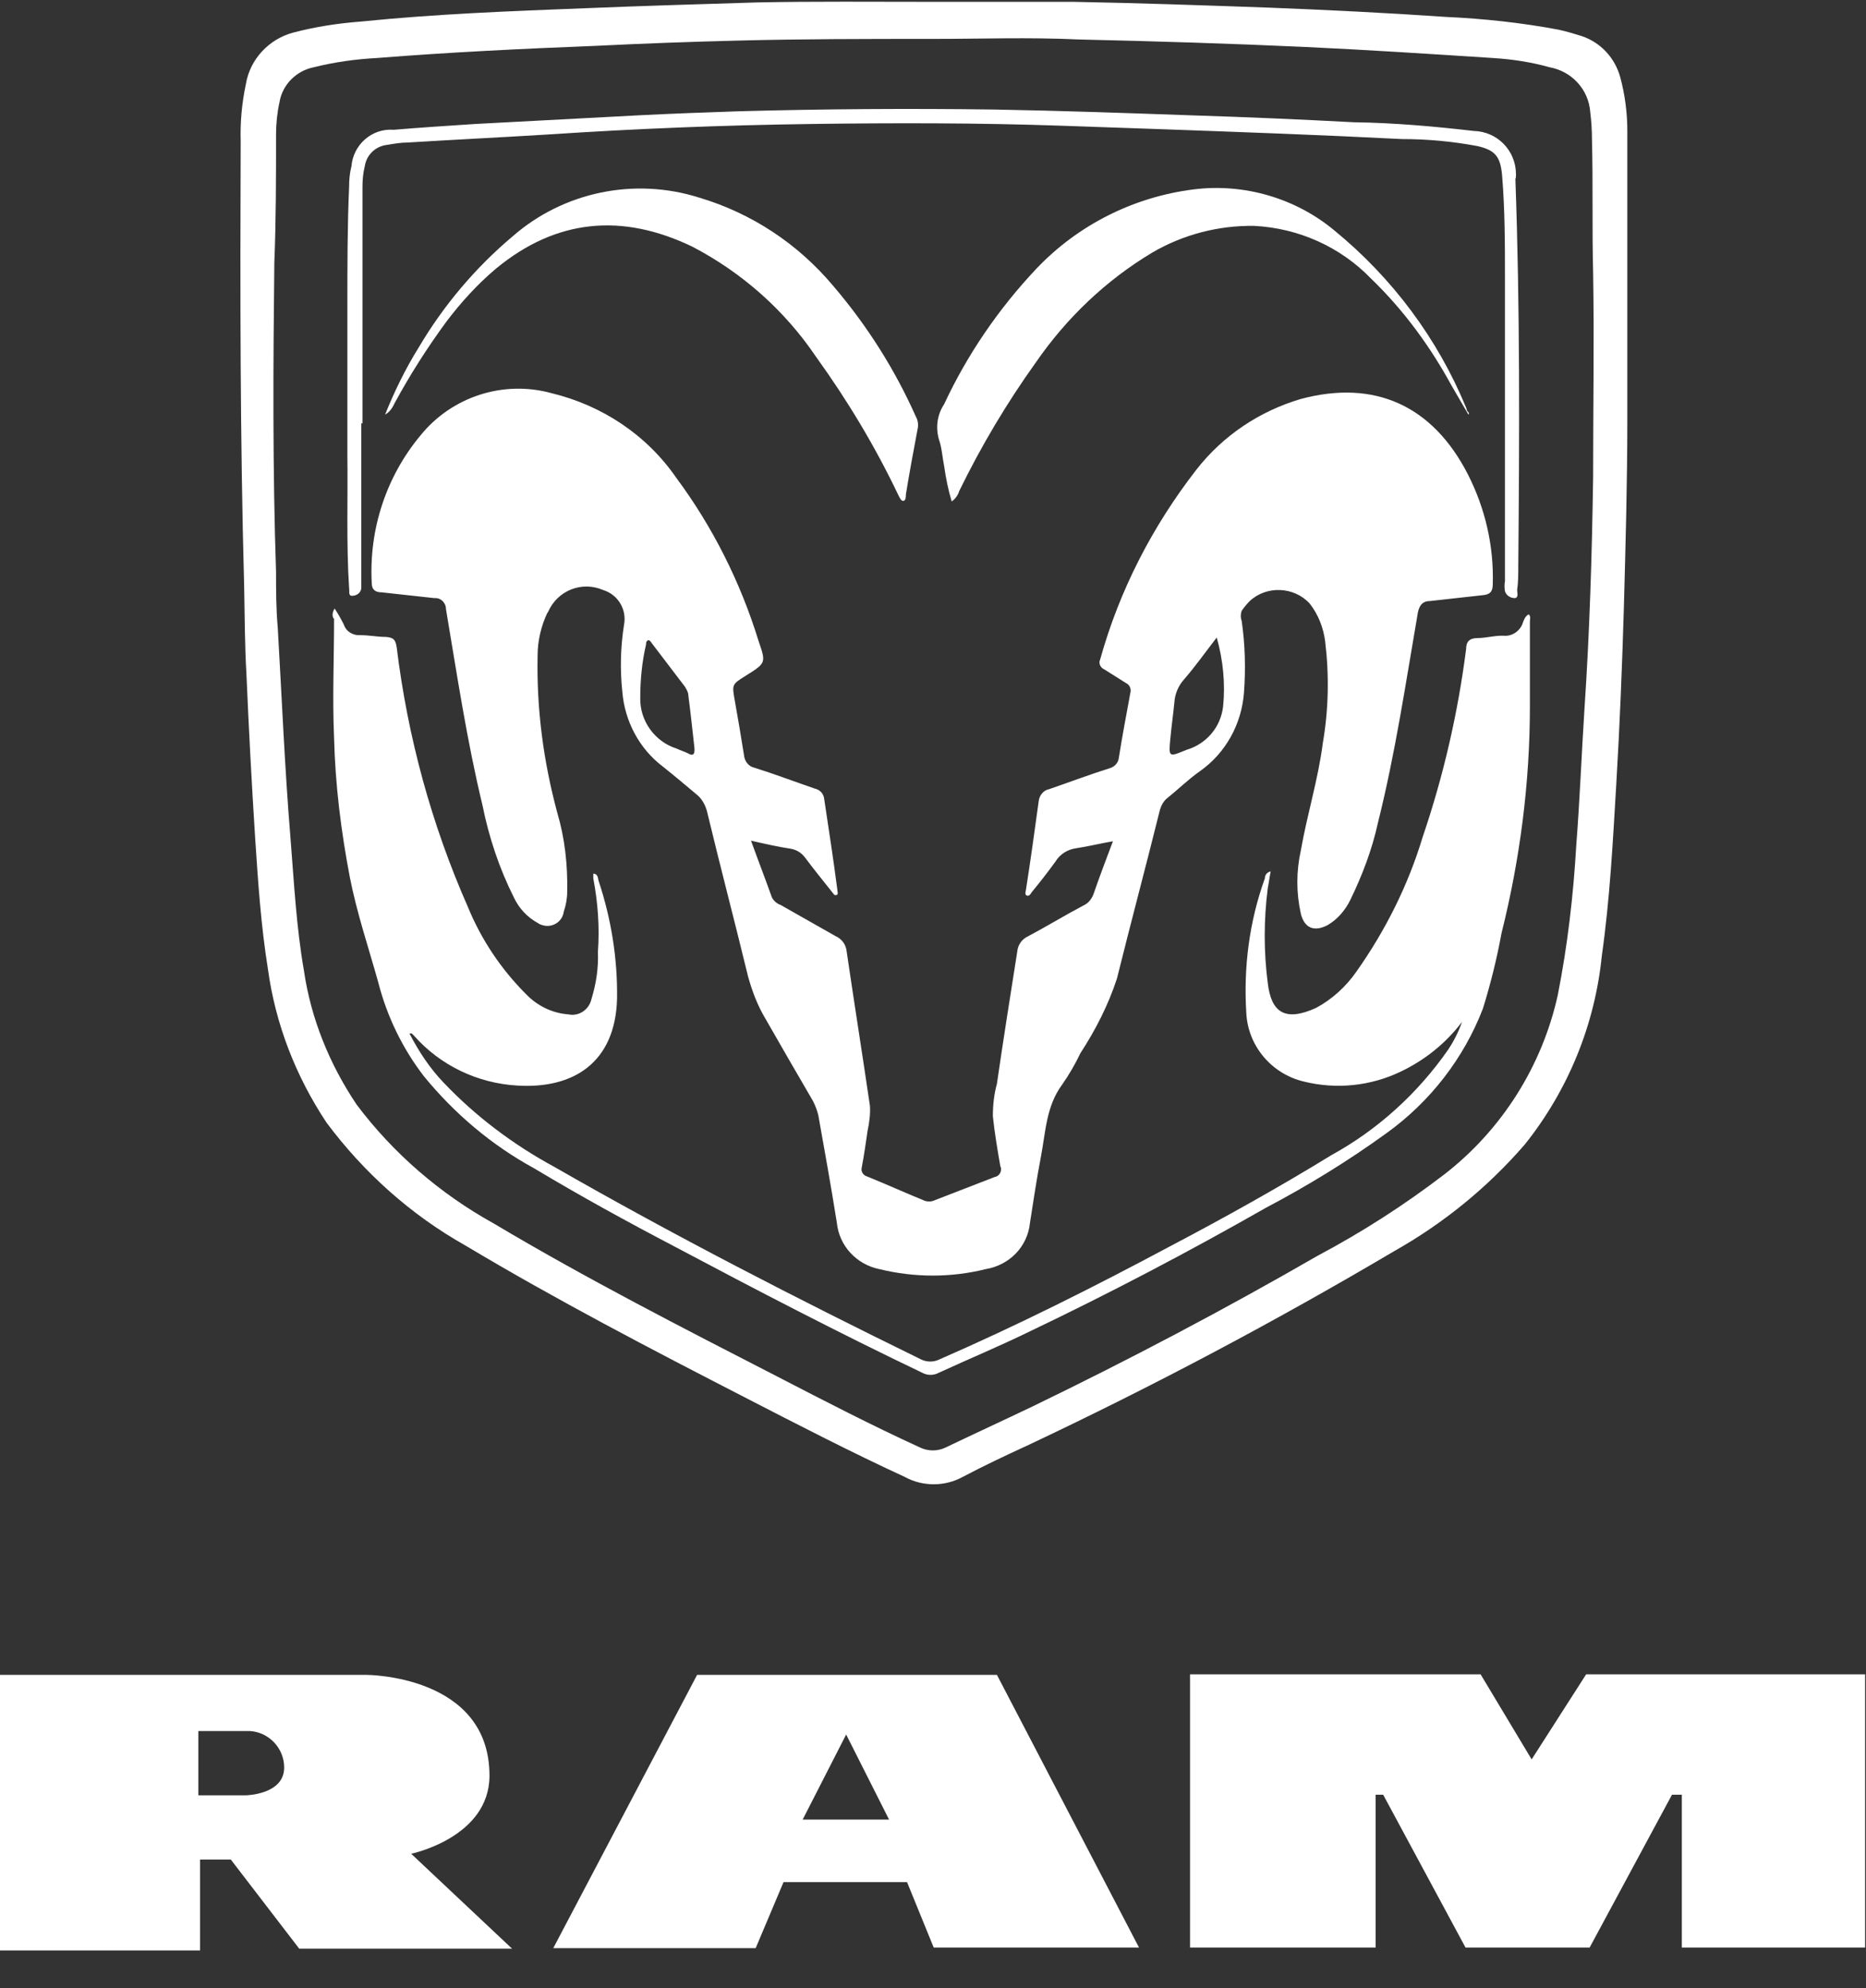 <svg width="76" height="81" viewBox="0 0 76 81" fill="none" xmlns="http://www.w3.org/2000/svg">
<rect x="0" y="0" width="76" height="81" fill="#333333" stroke="none"/>
<g clip-path="url(#clip0_101_725)">
<path fill-rule="evenodd" clip-rule="evenodd" d="M68.499 79.338V73.112H68.098L64.744 79.338H59.689L56.335 73.112H56.028V79.338H48.469V68.207H60.303L62.382 71.673L64.602 68.207H75.963V79.338H68.499Z" fill="white"/>
<path fill-rule="evenodd" clip-rule="evenodd" d="M16.747 75.517C16.747 75.517 19.936 74.857 19.936 72.334C19.936 68.23 14.928 68.23 14.928 68.23H0V79.456H8.149V75.753H9.401L12.188 79.385H20.857L16.747 75.517ZM9.991 73.136H8.078V70.518H10.18C10.96 70.565 11.574 71.225 11.574 72.004C11.574 73.112 10.015 73.136 10.015 73.136H9.991Z" fill="white"/>
<path fill-rule="evenodd" clip-rule="evenodd" d="M40.604 68.23H28.392L22.534 79.362H30.778L31.912 76.673H36.943L38.029 79.338H46.391L40.604 68.23ZM32.691 74.126L34.463 70.659L36.211 74.126H32.691Z" fill="white"/>
<path d="M38.006 0.075C39.919 0.075 41.808 0.075 43.722 0.075C46.367 0.123 49.036 0.217 51.682 0.311C54.091 0.406 56.477 0.523 58.886 0.689C60.422 0.759 61.957 0.924 63.468 1.207C63.799 1.278 64.106 1.372 64.413 1.467C65.193 1.726 65.783 2.363 65.996 3.165C66.185 3.872 66.279 4.603 66.279 5.334C66.279 9.273 66.279 13.188 66.279 17.102C66.279 19.649 66.208 22.196 66.138 24.767C66.067 27.149 65.972 29.531 65.831 31.913C65.689 34.294 65.571 36.605 65.24 38.94C64.957 41.747 63.87 44.411 62.099 46.628C60.587 48.373 58.792 49.836 56.784 50.968C51.918 53.845 46.934 56.486 41.832 58.891C40.958 59.292 40.06 59.717 39.21 60.165C38.478 60.566 37.58 60.566 36.848 60.165C34.651 59.151 32.502 58.042 30.352 56.934C26.502 54.953 22.652 52.949 18.944 50.732C16.724 49.482 14.81 47.76 13.299 45.732C12.047 43.846 11.22 41.723 10.913 39.483C10.629 37.714 10.511 35.945 10.393 34.153C10.252 31.936 10.133 29.719 10.039 27.503C9.968 26.3 9.968 25.097 9.944 23.871C9.779 17.833 9.779 11.796 9.803 5.759C9.779 4.981 9.85 4.202 10.015 3.424C10.181 2.41 10.96 1.585 11.952 1.325C12.85 1.089 13.771 0.948 14.716 0.877C17.716 0.571 20.786 0.453 23.833 0.335C26.172 0.24 28.486 0.17 30.825 0.099C33.116 0.052 35.596 0.075 38.006 0.075ZM38.006 1.585C35.337 1.585 32.667 1.585 29.998 1.655C28.085 1.703 26.172 1.773 24.259 1.868C21.259 1.986 18.33 2.127 15.354 2.363C14.479 2.41 13.629 2.528 12.779 2.74C12.07 2.882 11.503 3.448 11.385 4.155C11.291 4.58 11.243 5.028 11.243 5.476C11.243 7.221 11.243 8.966 11.173 10.711C11.125 14.909 11.102 19.107 11.243 23.305C11.243 24.059 11.243 24.79 11.314 25.592C11.48 28.446 11.598 31.323 11.834 34.176C11.976 35.969 12.07 37.761 12.377 39.53C12.661 41.487 13.417 43.35 14.527 45.001C16.015 46.982 17.928 48.633 20.101 49.836C23.857 52.076 27.778 54.081 31.675 56.085C33.589 57.075 35.502 58.066 37.462 58.962C37.793 59.127 38.194 59.127 38.525 58.962C39.706 58.396 40.887 57.854 42.068 57.288C46.013 55.378 49.863 53.349 53.666 51.156C55.485 50.189 57.209 49.081 58.839 47.831C61.177 46.015 62.807 43.421 63.445 40.544C63.846 38.516 64.083 36.464 64.201 34.412C64.343 32.596 64.413 30.757 64.531 28.918C64.744 25.757 64.839 22.621 64.886 19.461C64.886 16.678 64.933 13.871 64.886 11.089C64.839 9.296 64.886 7.48 64.839 5.688C64.839 5.311 64.815 4.933 64.768 4.556C64.697 3.636 64.012 2.905 63.114 2.74C62.358 2.528 61.579 2.41 60.799 2.363C58.248 2.198 55.721 2.033 53.194 1.915C50.123 1.773 47.029 1.679 43.934 1.608C41.927 1.514 39.966 1.585 38.006 1.585Z" fill="white"/>
<path d="M30.588 34.247C30.895 35.096 31.179 35.827 31.439 36.558C31.51 36.7 31.651 36.818 31.793 36.865C32.549 37.289 33.281 37.714 34.037 38.138C34.297 38.256 34.462 38.492 34.486 38.775C34.793 40.874 35.124 42.949 35.431 45.048C35.454 45.378 35.407 45.732 35.336 46.062C35.265 46.558 35.194 47.053 35.1 47.548C35.053 47.713 35.147 47.878 35.313 47.925C36.068 48.232 36.801 48.562 37.604 48.892C37.745 48.963 37.934 48.963 38.076 48.892C38.879 48.586 39.706 48.256 40.509 47.949C40.674 47.925 40.792 47.76 40.769 47.595C40.769 47.572 40.769 47.548 40.745 47.525C40.627 46.841 40.509 46.157 40.438 45.473C40.438 45.025 40.485 44.577 40.603 44.152C40.863 42.36 41.147 40.567 41.43 38.775C41.454 38.492 41.619 38.256 41.879 38.138C42.635 37.737 43.367 37.289 44.123 36.889C44.336 36.794 44.477 36.605 44.548 36.393C44.784 35.709 45.044 35.025 45.328 34.271C44.784 34.365 44.312 34.483 43.84 34.554C43.485 34.601 43.178 34.789 42.989 35.096C42.682 35.521 42.351 35.945 42.021 36.346C41.974 36.417 41.926 36.511 41.832 36.487C41.737 36.464 41.761 36.346 41.785 36.252C41.974 35.049 42.139 33.846 42.304 32.644C42.328 32.408 42.493 32.195 42.73 32.148C43.556 31.865 44.359 31.559 45.186 31.299C45.375 31.252 45.54 31.087 45.564 30.898C45.706 30.002 45.871 29.13 46.036 28.234C46.084 28.069 46.013 27.903 45.871 27.833C45.564 27.644 45.28 27.455 44.973 27.267C44.808 27.196 44.737 27.007 44.808 26.866C45.587 24.059 46.934 21.442 48.729 19.131C49.816 17.739 51.304 16.748 52.981 16.253C55.98 15.451 58.343 16.513 59.783 19.319C60.492 20.71 60.846 22.243 60.799 23.8C60.799 24.107 60.681 24.224 60.374 24.248L58.248 24.484C57.965 24.484 57.823 24.625 57.752 24.932C57.256 27.809 56.831 30.686 56.122 33.516C55.886 34.601 55.484 35.662 54.989 36.676C54.776 37.101 54.469 37.455 54.067 37.69C53.524 37.973 53.123 37.808 52.981 37.219C52.792 36.37 52.792 35.497 52.981 34.648C53.241 33.162 53.689 31.747 53.878 30.262C54.114 28.894 54.138 27.503 53.973 26.135C53.902 25.569 53.689 25.026 53.335 24.578C52.697 23.894 51.587 23.847 50.902 24.484C50.784 24.602 50.666 24.743 50.571 24.885C50.524 25.026 50.524 25.168 50.571 25.286C50.713 26.253 50.737 27.243 50.666 28.21C50.571 29.507 49.91 30.686 48.871 31.417C48.398 31.747 47.973 32.172 47.524 32.526C47.383 32.644 47.288 32.832 47.241 32.997C46.674 35.285 46.06 37.572 45.493 39.86C45.139 40.945 44.619 41.959 44.005 42.902C43.792 43.35 43.532 43.798 43.249 44.199C42.611 45.072 42.588 46.109 42.399 47.1C42.21 48.09 42.092 48.916 41.95 49.812C41.855 50.779 41.123 51.534 40.155 51.699C38.737 52.052 37.249 52.052 35.809 51.699C34.887 51.51 34.179 50.755 34.084 49.812C33.848 48.326 33.588 46.888 33.328 45.426C33.281 45.237 33.21 45.048 33.116 44.86C32.454 43.728 31.817 42.619 31.155 41.464C30.848 40.945 30.636 40.379 30.47 39.789C29.927 37.549 29.337 35.308 28.793 33.044C28.723 32.785 28.581 32.526 28.368 32.361C27.919 31.983 27.471 31.606 26.998 31.229C26.03 30.497 25.439 29.366 25.345 28.163C25.25 27.267 25.274 26.347 25.416 25.451C25.534 24.838 25.179 24.224 24.565 24.036C23.691 23.658 22.699 24.059 22.321 24.932C22.321 24.932 22.321 24.956 22.298 24.956C22.038 25.498 21.896 26.111 21.896 26.701C21.849 28.87 22.132 31.016 22.699 33.115C23.006 34.153 23.124 35.238 23.101 36.322C23.101 36.605 23.053 36.865 22.959 37.148C22.912 37.502 22.581 37.761 22.203 37.714C22.085 37.69 21.991 37.667 21.896 37.596C21.471 37.36 21.14 37.006 20.928 36.558C20.337 35.379 19.912 34.106 19.652 32.809C19.014 30.167 18.613 27.479 18.164 24.814C18.164 24.555 17.951 24.342 17.692 24.366L15.542 24.13C15.306 24.13 15.141 24.036 15.141 23.753C15.023 21.559 15.731 19.413 17.125 17.739C18.4 16.159 20.503 15.475 22.463 16.017C24.518 16.513 26.337 17.715 27.541 19.461C29.029 21.465 30.163 23.729 30.895 26.111C31.203 27.007 31.203 27.007 30.376 27.526C29.809 27.88 29.809 27.88 29.927 28.54C30.045 29.201 30.187 30.026 30.305 30.78C30.329 31.016 30.494 31.229 30.73 31.276C31.557 31.535 32.36 31.842 33.187 32.125C33.399 32.172 33.541 32.337 33.565 32.526C33.754 33.776 33.943 35.002 34.108 36.275C34.108 36.346 34.155 36.44 34.061 36.464C33.966 36.487 33.943 36.393 33.895 36.346C33.517 35.874 33.139 35.403 32.785 34.931C32.643 34.742 32.454 34.624 32.218 34.577C31.746 34.507 31.203 34.389 30.588 34.247ZM28.274 30.38C28.203 29.766 28.132 29.059 28.038 28.352C28.038 28.21 27.967 28.092 27.896 27.974L26.549 26.205C26.502 26.135 26.455 26.064 26.384 26.087C26.313 26.135 26.313 26.182 26.313 26.253C26.148 26.96 26.077 27.691 26.077 28.422C26.053 29.366 26.668 30.215 27.565 30.498C27.707 30.568 27.872 30.615 28.014 30.686C28.25 30.828 28.321 30.71 28.274 30.38ZM49.556 25.97C49.083 26.583 48.682 27.149 48.233 27.668C47.997 27.927 47.855 28.257 47.831 28.611C47.784 29.106 47.713 29.578 47.666 30.097C47.595 30.851 47.595 30.851 48.327 30.545C49.13 30.309 49.721 29.625 49.816 28.776C49.91 27.856 49.816 26.889 49.556 25.97Z" fill="white"/>
<path d="M13.629 24.79C13.771 25.003 13.889 25.215 14.007 25.451C14.102 25.734 14.385 25.899 14.692 25.875C15.023 25.875 15.377 25.946 15.708 25.946C16.038 25.97 16.109 26.064 16.157 26.37C16.605 30.026 17.574 33.587 19.062 36.959C19.605 38.28 20.408 39.483 21.424 40.497C21.873 40.968 22.487 41.275 23.148 41.322C23.573 41.416 23.999 41.133 24.093 40.685C24.282 40.072 24.377 39.435 24.353 38.775C24.424 37.785 24.353 36.77 24.164 35.78C24.164 35.709 24.164 35.662 24.164 35.591C24.353 35.591 24.353 35.78 24.377 35.874C24.896 37.431 25.156 39.058 25.132 40.685C25.061 43.303 23.337 44.364 21.07 44.223C19.44 44.129 17.928 43.397 16.865 42.195L16.771 42.1H16.676C17.054 42.831 17.503 43.515 18.07 44.105C19.369 45.473 20.904 46.628 22.558 47.525C27.447 50.331 32.455 52.901 37.51 55.377C37.746 55.495 38.029 55.495 38.265 55.377C41.454 53.986 44.548 52.43 47.596 50.802C49.84 49.623 52.083 48.373 54.233 47.053C56.123 46.015 57.752 44.529 58.981 42.761C59.217 42.407 59.406 42.03 59.547 41.629C58.886 42.501 58.036 43.185 57.044 43.657C55.815 44.246 54.422 44.388 53.099 44.058C51.8 43.751 50.831 42.619 50.761 41.275C50.643 39.412 50.879 37.549 51.517 35.78C51.517 35.686 51.564 35.544 51.753 35.497C51.706 35.733 51.682 35.945 51.635 36.181C51.469 37.478 51.469 38.775 51.635 40.049C51.776 41.251 52.343 41.629 53.595 41.063C54.257 40.709 54.823 40.19 55.248 39.577C56.429 37.903 57.351 36.063 57.941 34.106C58.792 31.606 59.382 29.035 59.713 26.441C59.713 26.135 59.855 25.993 60.185 25.993C60.516 25.993 60.941 25.875 61.272 25.899C61.602 25.922 61.933 25.687 62.028 25.356C62.075 25.238 62.122 25.097 62.264 25.026C62.358 25.121 62.311 25.215 62.311 25.309C62.311 26.465 62.311 27.62 62.311 28.776C62.311 31.889 61.91 35.002 61.154 38.02C60.965 39.058 60.705 40.096 60.398 41.086C59.618 43.114 58.248 44.883 56.477 46.157C54.918 47.289 53.264 48.303 51.564 49.199C48.422 50.991 45.186 52.689 41.927 54.245C40.722 54.835 39.47 55.354 38.242 55.92C38.029 56.038 37.769 56.038 37.557 55.92C34.155 54.293 30.801 52.548 27.471 50.779C25.534 49.765 23.644 48.727 21.755 47.595C20.03 46.652 18.519 45.378 17.267 43.846C16.393 42.714 15.755 41.393 15.401 40.001C14.999 38.563 14.527 37.172 14.243 35.709C13.889 33.846 13.653 31.96 13.606 30.049C13.535 28.446 13.606 26.842 13.606 25.215C13.511 25.121 13.535 24.932 13.629 24.79Z" fill="white"/>
<path d="M59.807 16.89L59.122 15.711C58.248 14.107 57.162 12.622 55.839 11.348C54.587 10.051 52.886 9.296 51.091 9.202C49.627 9.178 48.186 9.556 46.934 10.287C45.044 11.419 43.438 12.952 42.186 14.768C41.005 16.418 39.966 18.163 39.068 20.003C39.021 20.168 38.903 20.333 38.761 20.427C38.62 19.956 38.525 19.484 38.454 18.989C38.383 18.635 38.36 18.234 38.242 17.904C38.1 17.409 38.171 16.89 38.454 16.465C39.399 14.437 40.675 12.574 42.21 10.947C43.911 9.155 46.178 8.023 48.611 7.716C50.666 7.457 52.768 8.07 54.351 9.391C56.713 11.325 58.556 13.801 59.713 16.607C59.736 16.654 59.736 16.701 59.76 16.748C59.807 16.796 59.855 16.819 59.807 16.89Z" fill="white"/>
<path d="M15.684 16.89C16.062 15.947 16.511 15.027 17.054 14.154C18.07 12.433 19.369 10.9 20.881 9.626C22.959 7.811 25.841 7.221 28.463 8.046C30.612 8.683 32.502 9.933 33.943 11.655C35.313 13.258 36.447 15.05 37.297 16.961C37.391 17.126 37.415 17.314 37.368 17.503C37.203 18.376 37.037 19.272 36.895 20.145C36.895 20.239 36.895 20.38 36.801 20.404C36.706 20.427 36.636 20.262 36.588 20.168C35.644 18.187 34.51 16.3 33.234 14.532C31.959 12.645 30.234 11.112 28.203 10.051C25.369 8.683 22.676 8.895 20.196 10.947C19.44 11.584 18.779 12.315 18.188 13.093C17.409 14.154 16.7 15.263 16.062 16.442C15.967 16.654 15.85 16.796 15.684 16.89Z" fill="white"/>
<path d="M14.715 17.22V23.588C14.715 23.706 14.715 23.847 14.715 23.965C14.692 24.154 14.526 24.272 14.337 24.272C14.172 24.272 14.243 24.059 14.219 23.965C14.101 22.149 14.172 20.31 14.148 18.494C14.148 16.489 14.148 14.508 14.148 12.504C14.148 10.876 14.148 9.226 14.219 7.598C14.219 7.315 14.243 7.056 14.314 6.773C14.385 5.9 15.141 5.216 16.038 5.287C17.148 5.193 18.282 5.122 19.345 5.051L26.006 4.698C27.376 4.627 28.722 4.58 30.092 4.533C33.565 4.438 37.013 4.415 40.485 4.462C43.154 4.509 45.847 4.603 48.516 4.698C50.737 4.768 52.933 4.863 55.154 4.981C56.783 5.004 58.39 5.146 60.02 5.334C60.988 5.358 61.744 6.136 61.744 7.103C61.744 7.174 61.744 7.245 61.72 7.292C61.909 12.527 61.886 17.763 61.838 23.069C61.838 23.399 61.838 23.729 61.791 24.036C61.791 24.154 61.862 24.342 61.697 24.366C61.508 24.366 61.342 24.248 61.295 24.083C61.271 23.941 61.271 23.8 61.295 23.682C61.295 19.555 61.295 15.451 61.295 11.348C61.295 9.933 61.295 8.542 61.177 7.127C61.106 6.372 60.894 6.113 60.161 5.948C59.146 5.759 58.13 5.665 57.09 5.665C53.855 5.499 50.595 5.382 47.335 5.264C45.989 5.216 44.619 5.169 43.249 5.122C39.847 5.004 36.423 5.004 33.021 5.051C29.478 5.099 25.912 5.24 22.368 5.476C20.455 5.594 18.518 5.688 16.605 5.806C16.322 5.806 16.062 5.853 15.778 5.9C15.306 5.948 14.928 6.301 14.857 6.773C14.786 7.056 14.763 7.339 14.763 7.622V17.244H14.715V17.22Z" fill="white"/>
</g>
<defs>
<clipPath id="clip0_101_725">
<rect width="75.964" height="80.305" fill="white"/>
</clipPath>
</defs>
</svg>
